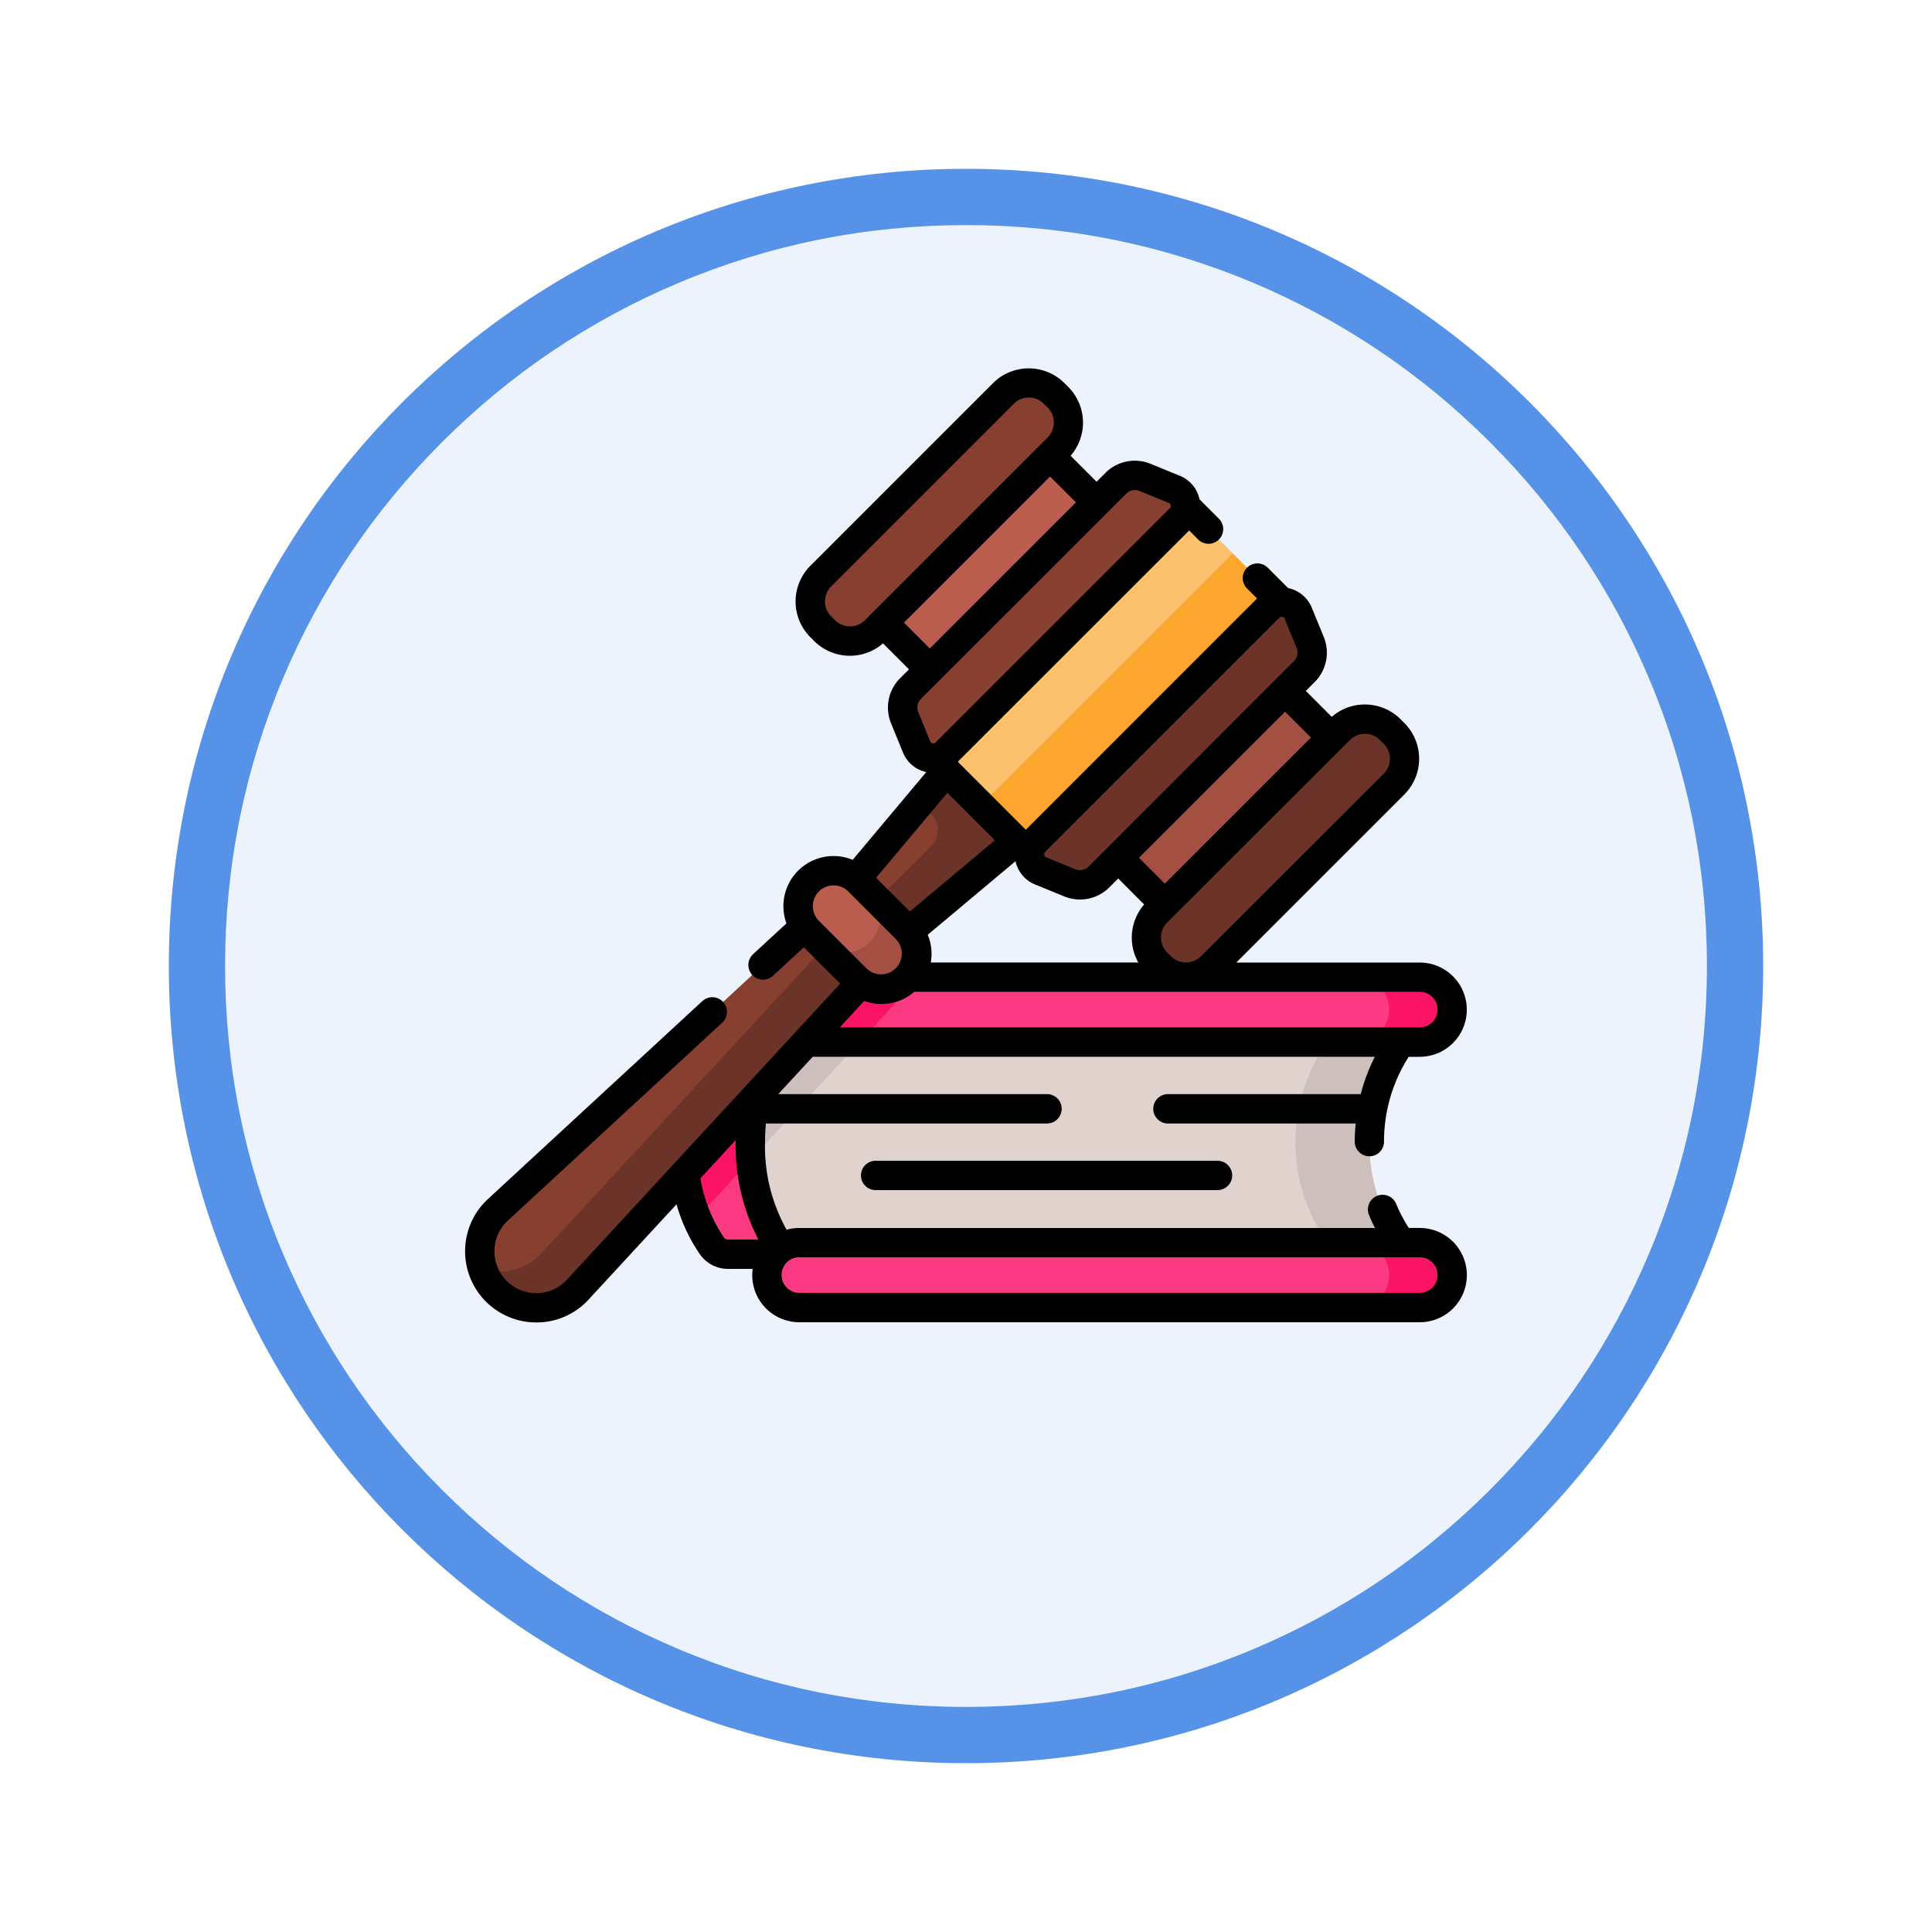 <svg xmlns="http://www.w3.org/2000/svg" xmlns:xlink="http://www.w3.org/1999/xlink" width="103" height="103" viewBox="0 0 103 103">
  <defs>
    <filter id="Trazado_978624" x="0" y="0" width="103" height="103" filterUnits="userSpaceOnUse">
      <feOffset dy="3" input="SourceAlpha"/>
      <feGaussianBlur stdDeviation="3" result="blur"/>
      <feFlood flood-opacity="0.161"/>
      <feComposite operator="in" in2="blur"/>
      <feComposite in="SourceGraphic"/>
    </filter>
  </defs>
  <g id="Grupo_1201494" data-name="Grupo 1201494" transform="translate(-192 -3711.231)">
    <g id="Grupo_1183756" data-name="Grupo 1183756" transform="translate(201 3717.231)">
      <g id="Grupo_1179494" data-name="Grupo 1179494" transform="translate(0)">
        <g id="Grupo_1144531" data-name="Grupo 1144531">
          <g transform="matrix(1, 0, 0, 1, -9, -6)" filter="url(#Trazado_978624)">
            <g id="Trazado_978624-2" data-name="Trazado 978624" transform="translate(9 6)" fill="#edf3fc">
              <path d="M 42.5 83.5 C 36.964 83.5 31.595 82.416 26.541 80.279 C 21.659 78.214 17.274 75.257 13.509 71.491 C 9.743 67.726 6.786 63.341 4.721 58.459 C 2.584 53.405 1.5 48.036 1.5 42.5 C 1.5 36.964 2.584 31.595 4.721 26.541 C 6.786 21.659 9.743 17.274 13.509 13.509 C 17.274 9.743 21.659 6.786 26.541 4.721 C 31.595 2.584 36.964 1.5 42.5 1.5 C 48.036 1.5 53.405 2.584 58.459 4.721 C 63.341 6.786 67.726 9.743 71.491 13.509 C 75.257 17.274 78.214 21.659 80.279 26.541 C 82.416 31.595 83.5 36.964 83.5 42.5 C 83.5 48.036 82.416 53.405 80.279 58.459 C 78.214 63.341 75.257 67.726 71.491 71.491 C 67.726 75.257 63.341 78.214 58.459 80.279 C 53.405 82.416 48.036 83.5 42.5 83.5 Z" stroke="none"/>
              <path d="M 42.5 3 C 37.166 3 31.994 4.044 27.126 6.103 C 22.422 8.092 18.198 10.941 14.569 14.569 C 10.941 18.198 8.092 22.422 6.103 27.126 C 4.044 31.994 3 37.166 3 42.5 C 3 47.834 4.044 53.006 6.103 57.874 C 8.092 62.578 10.941 66.802 14.569 70.431 C 18.198 74.059 22.422 76.908 27.126 78.897 C 31.994 80.956 37.166 82 42.5 82 C 47.834 82 53.006 80.956 57.874 78.897 C 62.578 76.908 66.802 74.059 70.431 70.431 C 74.059 66.802 76.908 62.578 78.897 57.874 C 80.956 53.006 82 47.834 82 42.5 C 82 37.166 80.956 31.994 78.897 27.126 C 76.908 22.422 74.059 18.198 70.431 14.569 C 66.802 10.941 62.578 8.092 57.874 6.103 C 53.006 4.044 47.834 3 42.5 3 M 42.5 0 C 65.972 0 85 19.028 85 42.5 C 85 65.972 65.972 85 42.5 85 C 19.028 85 0 65.972 0 42.5 C 0 19.028 19.028 0 42.5 0 Z" stroke="none" fill="#5692e8"/>
            </g>
          </g>
        </g>
      </g>
    </g>
    <g id="ley_1_" data-name="ley (1)" transform="translate(216.797 3718.679)">
      <g id="Grupo_1201485" data-name="Grupo 1201485" transform="translate(11.601 44.646)">
        <g id="Grupo_1201480" data-name="Grupo 1201480" transform="translate(0 2.844)">
          <path id="Trazado_1075639" data-name="Trazado 1075639" d="M144.229,356.548a9.055,9.055,0,0,0,2.174,5.963H113.637a1.037,1.037,0,0,1-.846-.433,10.555,10.555,0,0,1,0-11.06,1.037,1.037,0,0,1,.846-.433H146.4A9.056,9.056,0,0,0,144.229,356.548Z" transform="translate(-111.226 -350.585)" fill="#fb3a82"/>
          <path id="Trazado_1075640" data-name="Trazado 1075640" d="M121.226,350.587l-9.24,10.008a10.471,10.471,0,0,1-.756-4.045,9.463,9.463,0,0,1,1.565-5.53,1.035,1.035,0,0,1,.846-.433Z" transform="translate(-111.23 -350.587)" fill="#fb1466"/>
          <path id="Trazado_1075641" data-name="Trazado 1075641" d="M178.794,356.548a9.055,9.055,0,0,0,2.174,5.963H147.7a10.254,10.254,0,0,1,0-11.926h33.264A9.056,9.056,0,0,0,178.794,356.548Z" transform="translate(-142.186 -350.585)" fill="#e0d3ce"/>
          <g id="Grupo_1201479" data-name="Grupo 1201479" transform="translate(3.605 0)">
            <path id="Trazado_1075642" data-name="Trazado 1075642" d="M152.181,350.587l-6.357,6.885c-.022-.294-.034-.6-.034-.922a8.738,8.738,0,0,1,1.912-5.963Z" transform="translate(-145.79 -350.587)" fill="#cdbfbb"/>
            <path id="Trazado_1075643" data-name="Trazado 1075643" d="M428.341,356.555a9.053,9.053,0,0,0,2.174,5.963h-3.941a9.265,9.265,0,0,1,0-11.925h3.941A9.051,9.051,0,0,0,428.341,356.555Z" transform="translate(-395.338 -350.591)" fill="#cdbfbb"/>
          </g>
        </g>
        <g id="Grupo_1201484" data-name="Grupo 1201484" transform="translate(4.489 0)">
          <g id="Grupo_1201482" data-name="Grupo 1201482" transform="translate(0)">
            <path id="Trazado_1075644" data-name="Trazado 1075644" d="M190.792,325.049a1.731,1.731,0,0,1-1.73,1.73H155.99a1.731,1.731,0,0,1,0-3.462h33.071a1.731,1.731,0,0,1,1.73,1.732Z" transform="translate(-154.26 -323.317)" fill="#fb3a82"/>
            <g id="Grupo_1201481" data-name="Grupo 1201481">
              <path id="Trazado_1075645" data-name="Trazado 1075645" d="M162.393,323.317l-3.195,3.462H155.99a1.731,1.731,0,0,1,0-3.462Z" transform="translate(-154.26 -323.317)" fill="#fb1466"/>
              <path id="Trazado_1075646" data-name="Trazado 1075646" d="M460.8,325.051a1.733,1.733,0,0,1-1.732,1.732h-3.357a1.731,1.731,0,0,0,0-3.462h3.357A1.731,1.731,0,0,1,460.8,325.051Z" transform="translate(-424.269 -323.321)" fill="#fb1466"/>
            </g>
          </g>
          <g id="Grupo_1201483" data-name="Grupo 1201483" transform="translate(0 14.153)">
            <path id="Trazado_1075647" data-name="Trazado 1075647" d="M189.059,462.458H155.988a1.731,1.731,0,1,1,0-3.462h33.071a1.731,1.731,0,0,1,0,3.462Z" transform="translate(-154.257 -458.996)" fill="#fb3a82"/>
            <path id="Trazado_1075648" data-name="Trazado 1075648" d="M460.8,460.73a1.73,1.73,0,0,1-1.732,1.73h-3.357a1.73,1.73,0,1,0,0-3.461h3.357A1.731,1.731,0,0,1,460.8,460.73Z" transform="translate(-424.268 -459)" fill="#fb1466"/>
          </g>
        </g>
      </g>
      <g id="Grupo_1201493" data-name="Grupo 1201493" transform="translate(-0.001 12.193)">
        <g id="Grupo_1201488" data-name="Grupo 1201488" transform="translate(0.782 20.673)">
          <g id="Grupo_1201486" data-name="Grupo 1201486" transform="translate(0 6.621)">
            <path id="Trazado_1075649" data-name="Trazado 1075649" d="M30.286,276.651l-2.794-2.794L8.469,291.417a3.012,3.012,0,1,0,4.256,4.256Z" transform="translate(-7.5 -273.857)" fill="#873f30"/>
            <path id="Trazado_1075650" data-name="Trazado 1075650" d="M13.911,303.141a3.013,3.013,0,0,1-4.259,0,2.983,2.983,0,0,1-.735-1.2,3.008,3.008,0,0,0,3.057-.732c.029-.029.058-.06.086-.089L29.621,282.1l1.935,1.935L14,303.053C13.967,303.083,13.939,303.113,13.911,303.141Z" transform="translate(-8.77 -281.237)" fill="#6c3328"/>
          </g>
          <path id="Trazado_1075651" data-name="Trazado 1075651" d="M197.071,210.382l-6.435,7.675,2.629,2.628,7.675-6.434Z" transform="translate(-171.533 -210.382)" fill="#873f30"/>
          <path id="Trazado_1075652" data-name="Trazado 1075652" d="M205.961,210.382l-2.079,2.48.624.624a1.176,1.176,0,0,1,0,1.663l-3.944,3.944,1.593,1.593,7.675-6.434Z" transform="translate(-180.424 -210.382)" fill="#6c3328"/>
          <g id="Grupo_1201487" data-name="Grupo 1201487" transform="translate(16.973 6.104)">
            <path id="Trazado_1075653" data-name="Trazado 1075653" d="M173.327,274.675l-2.552-2.552a1.889,1.889,0,0,1,2.671-2.671L176,272a1.889,1.889,0,0,1-2.671,2.671Z" transform="translate(-170.222 -268.899)" fill="#ba5d4f"/>
            <path id="Trazado_1075654" data-name="Trazado 1075654" d="M186.046,284.728a1.889,1.889,0,0,1-2.671,0l-1.934-1.934a1.889,1.889,0,0,0,2.671-2.671l1.934,1.934A1.888,1.888,0,0,1,186.046,284.728Z" transform="translate(-180.271 -278.952)" fill="#a34f41"/>
          </g>
        </g>
        <g id="Grupo_1201489" data-name="Grupo 1201489" transform="translate(20.759 3.13)">
          <path id="Trazado_1075655" data-name="Trazado 1075655" d="M0,0H8.014V12.581H0Z" transform="translate(8.895 0) rotate(45)" fill="#ba5d4f"/>
          <path id="Trazado_1075656" data-name="Trazado 1075656" d="M0,0H8.014V12.581H0Z" transform="translate(18.076 26.978) rotate(-135)" fill="#a34f41"/>
        </g>
        <g id="Grupo_1201492" data-name="Grupo 1201492" transform="translate(0 0)">
          <path id="Trazado_1075657" data-name="Trazado 1075657" d="M177.236,32.889l-.2-.2a1.911,1.911,0,0,1,0-2.7l9.736-9.736a1.911,1.911,0,0,1,2.7,0l.2.2a1.911,1.911,0,0,1,0,2.7l-9.736,9.736a1.911,1.911,0,0,1-2.7,0Z" transform="translate(-158.071 -18.911)" fill="#873f30"/>
          <path id="Trazado_1075658" data-name="Trazado 1075658" d="M348.8,204.455l.2.2a1.911,1.911,0,0,0,2.7,0l9.736-9.736a1.911,1.911,0,0,0,0-2.7l-.2-.2a1.911,1.911,0,0,0-2.7,0l-9.736,9.736A1.911,1.911,0,0,0,348.8,204.455Z" transform="translate(-311.919 -172.758)" fill="#6c3328"/>
          <g id="Grupo_1201491" data-name="Grupo 1201491">
            <path id="Trazado_1075659" data-name="Trazado 1075659" d="M0,0H9V19H0Z" transform="translate(37.778 6.714) rotate(45)" fill="#fcc16d"/>
            <path id="Trazado_1075660" data-name="Trazado 1075660" d="M0,0H19V4.555H0Z" transform="translate(27.482 23.298) rotate(-45)" fill="#fca62f"/>
            <path id="Trazado_1075661" data-name="Trazado 1075661" d="M238.132,67.61l-1.559-.637a1.433,1.433,0,0,0-1.556.313L224.072,78.231a1.433,1.433,0,0,0-.313,1.556l.637,1.559a.955.955,0,0,0,1.56.314l12.49-12.49A.956.956,0,0,0,238.132,67.61Z" transform="translate(-200.323 -61.163)" fill="#873f30"/>
            <path id="Trazado_1075662" data-name="Trazado 1075662" d="M302.751,132.229l.637,1.559a1.433,1.433,0,0,1-.313,1.556l-10.945,10.945a1.433,1.433,0,0,1-1.556.313l-1.559-.637a.955.955,0,0,1-.314-1.56l12.49-12.49A.956.956,0,0,1,302.751,132.229Z" transform="translate(-258.335 -119.176)" fill="#6c3328"/>
            <g id="Grupo_1201490" data-name="Grupo 1201490">
              <path id="Trazado_1075663" data-name="Trazado 1075663" d="M50.892,58.016H50.31a8.09,8.09,0,0,1-.674-1.284.782.782,0,0,0-1.446.6c.1.234.2.462.319.686H17.821a2.5,2.5,0,0,0-.682.095,9.094,9.094,0,0,1-1.15-4.658c0-.341.015-.677.045-1.007H31.022a.782.782,0,1,0,0-1.565H16.693l1.838-1.991H48.5a9.765,9.765,0,0,0-.753,1.991H37.469a.782.782,0,1,0,0,1.565H47.478c-.031.318-.048.639-.05.963a.782.782,0,0,0,.779.786h0a.782.782,0,0,0,.782-.779,8.371,8.371,0,0,1,1.316-4.525h.584a2.513,2.513,0,0,0,0-5.026H41.112l8.96-8.96a2.693,2.693,0,0,0,0-3.809l-.2-.2a2.692,2.692,0,0,0-3.67-.128L44.82,29.385l.471-.471a2.21,2.21,0,0,0,.484-2.405l-.637-1.559a1.734,1.734,0,0,0-1.259-1.044l-1.088-1.088a.782.782,0,1,0-1.106,1.106l.535.535L29.892,36.788l-3.626-3.626L38.6,20.833l.48.48a.782.782,0,1,0,1.106-1.106l-1.033-1.033A1.734,1.734,0,0,0,38.1,17.916h0l-1.559-.637a2.211,2.211,0,0,0-2.405.484l-.471.471-1.385-1.385a2.692,2.692,0,0,0-.128-3.67l-.2-.2a2.693,2.693,0,0,0-3.809,0l-9.736,9.736a2.693,2.693,0,0,0,0,3.809l.2.2a2.692,2.692,0,0,0,3.671.128l1.385,1.385-.472.472a2.211,2.211,0,0,0-.484,2.405l.637,1.559a1.733,1.733,0,0,0,1.241,1.04l-3.923,4.679a2.673,2.673,0,0,0-3.531,3.389l-1.779,1.642a.782.782,0,0,0,1.061,1.15l1.644-1.517L20,44.992,5.432,60.773a2.23,2.23,0,1,1-3.151-3.151L13.708,47.073a.782.782,0,1,0-1.061-1.15L1.22,56.472a3.794,3.794,0,0,0,2.571,6.583H3.87a3.762,3.762,0,0,0,2.712-1.22l4.689-5.079a9.016,9.016,0,0,0,1.258,2.682,1.822,1.822,0,0,0,1.484.762H15.33a2.509,2.509,0,0,0,2.491,2.844H50.892a2.513,2.513,0,0,0,0-5.026Zm.948-11.639a.95.95,0,0,1-.949.949H19.975l1.3-1.409a2.674,2.674,0,0,0,2.669-.488H50.892a.95.95,0,0,1,.948.949Zm-23.6-9.029-4.53,3.8-1.8-1.8,3.8-4.53Zm-3.413,6.515a2.686,2.686,0,0,0-.163-1.476l4.679-3.923a1.734,1.734,0,0,0,1.04,1.241l1.559.637a2.211,2.211,0,0,0,2.405-.484l.472-.472L36.2,40.773a2.7,2.7,0,0,0-.311,3.091H24.826Zm23.145-12.19a1.121,1.121,0,0,1,.8.33l.2.2a1.128,1.128,0,0,1,0,1.6L39.23,43.533a1.128,1.128,0,0,1-1.6,0l-.2-.2a1.13,1.13,0,0,1,0-1.6L47.173,32A1.121,1.121,0,0,1,47.971,31.674Zm-2.878.2-7.79,7.79-1.38-1.38,7.79-7.79Zm-14.176,6.1,12.49-12.49a.165.165,0,0,1,.12-.051.191.191,0,0,1,.037,0,.166.166,0,0,1,.126.1l.637,1.559a.649.649,0,0,1-.142.706L33.24,38.753a.649.649,0,0,1-.706.142l-1.559-.637a.173.173,0,0,1-.057-.283Zm-10.4-12.028a1.121,1.121,0,0,1-.8-.331l-.2-.2a1.129,1.129,0,0,1,0-1.6l9.736-9.736a1.129,1.129,0,0,1,1.6,0l.2.2a1.129,1.129,0,0,1,0,1.6l-9.736,9.736a1.122,1.122,0,0,1-.8.33Zm2.877-.2,7.79-7.79,1.38,1.38-7.79,7.79Zm.908,4.064L35.247,18.869a.649.649,0,0,1,.707-.142l1.559.637a.173.173,0,0,1,.057.283l-12.49,12.49a.173.173,0,0,1-.283-.057l-.637-1.559a.65.65,0,0,1,.142-.706ZM18.537,40.859a1.107,1.107,0,0,1,1.889-.782l2.551,2.552a1.107,1.107,0,0,1-1.565,1.565l-2.551-2.551a1.1,1.1,0,0,1-.324-.783ZM13.8,58.53a7.892,7.892,0,0,1-1.253-3.161l1.875-2.031c0,.039,0,.077,0,.116a10.854,10.854,0,0,0,1.213,5.181H14.012A.255.255,0,0,1,13.8,58.53Zm37.088,2.948H17.821a.949.949,0,1,1,0-1.9H50.892a.949.949,0,0,1,0,1.9Z" transform="translate(0.001 -12.193)"/>
              <path id="Trazado_1075664" data-name="Trazado 1075664" d="M203.109,417.166a.782.782,0,1,0,0,1.565h18.226a.782.782,0,1,0,0-1.565Z" transform="translate(-181.222 -374.924)"/>
            </g>
          </g>
        </g>
      </g>
    </g>
  </g>
</svg>
